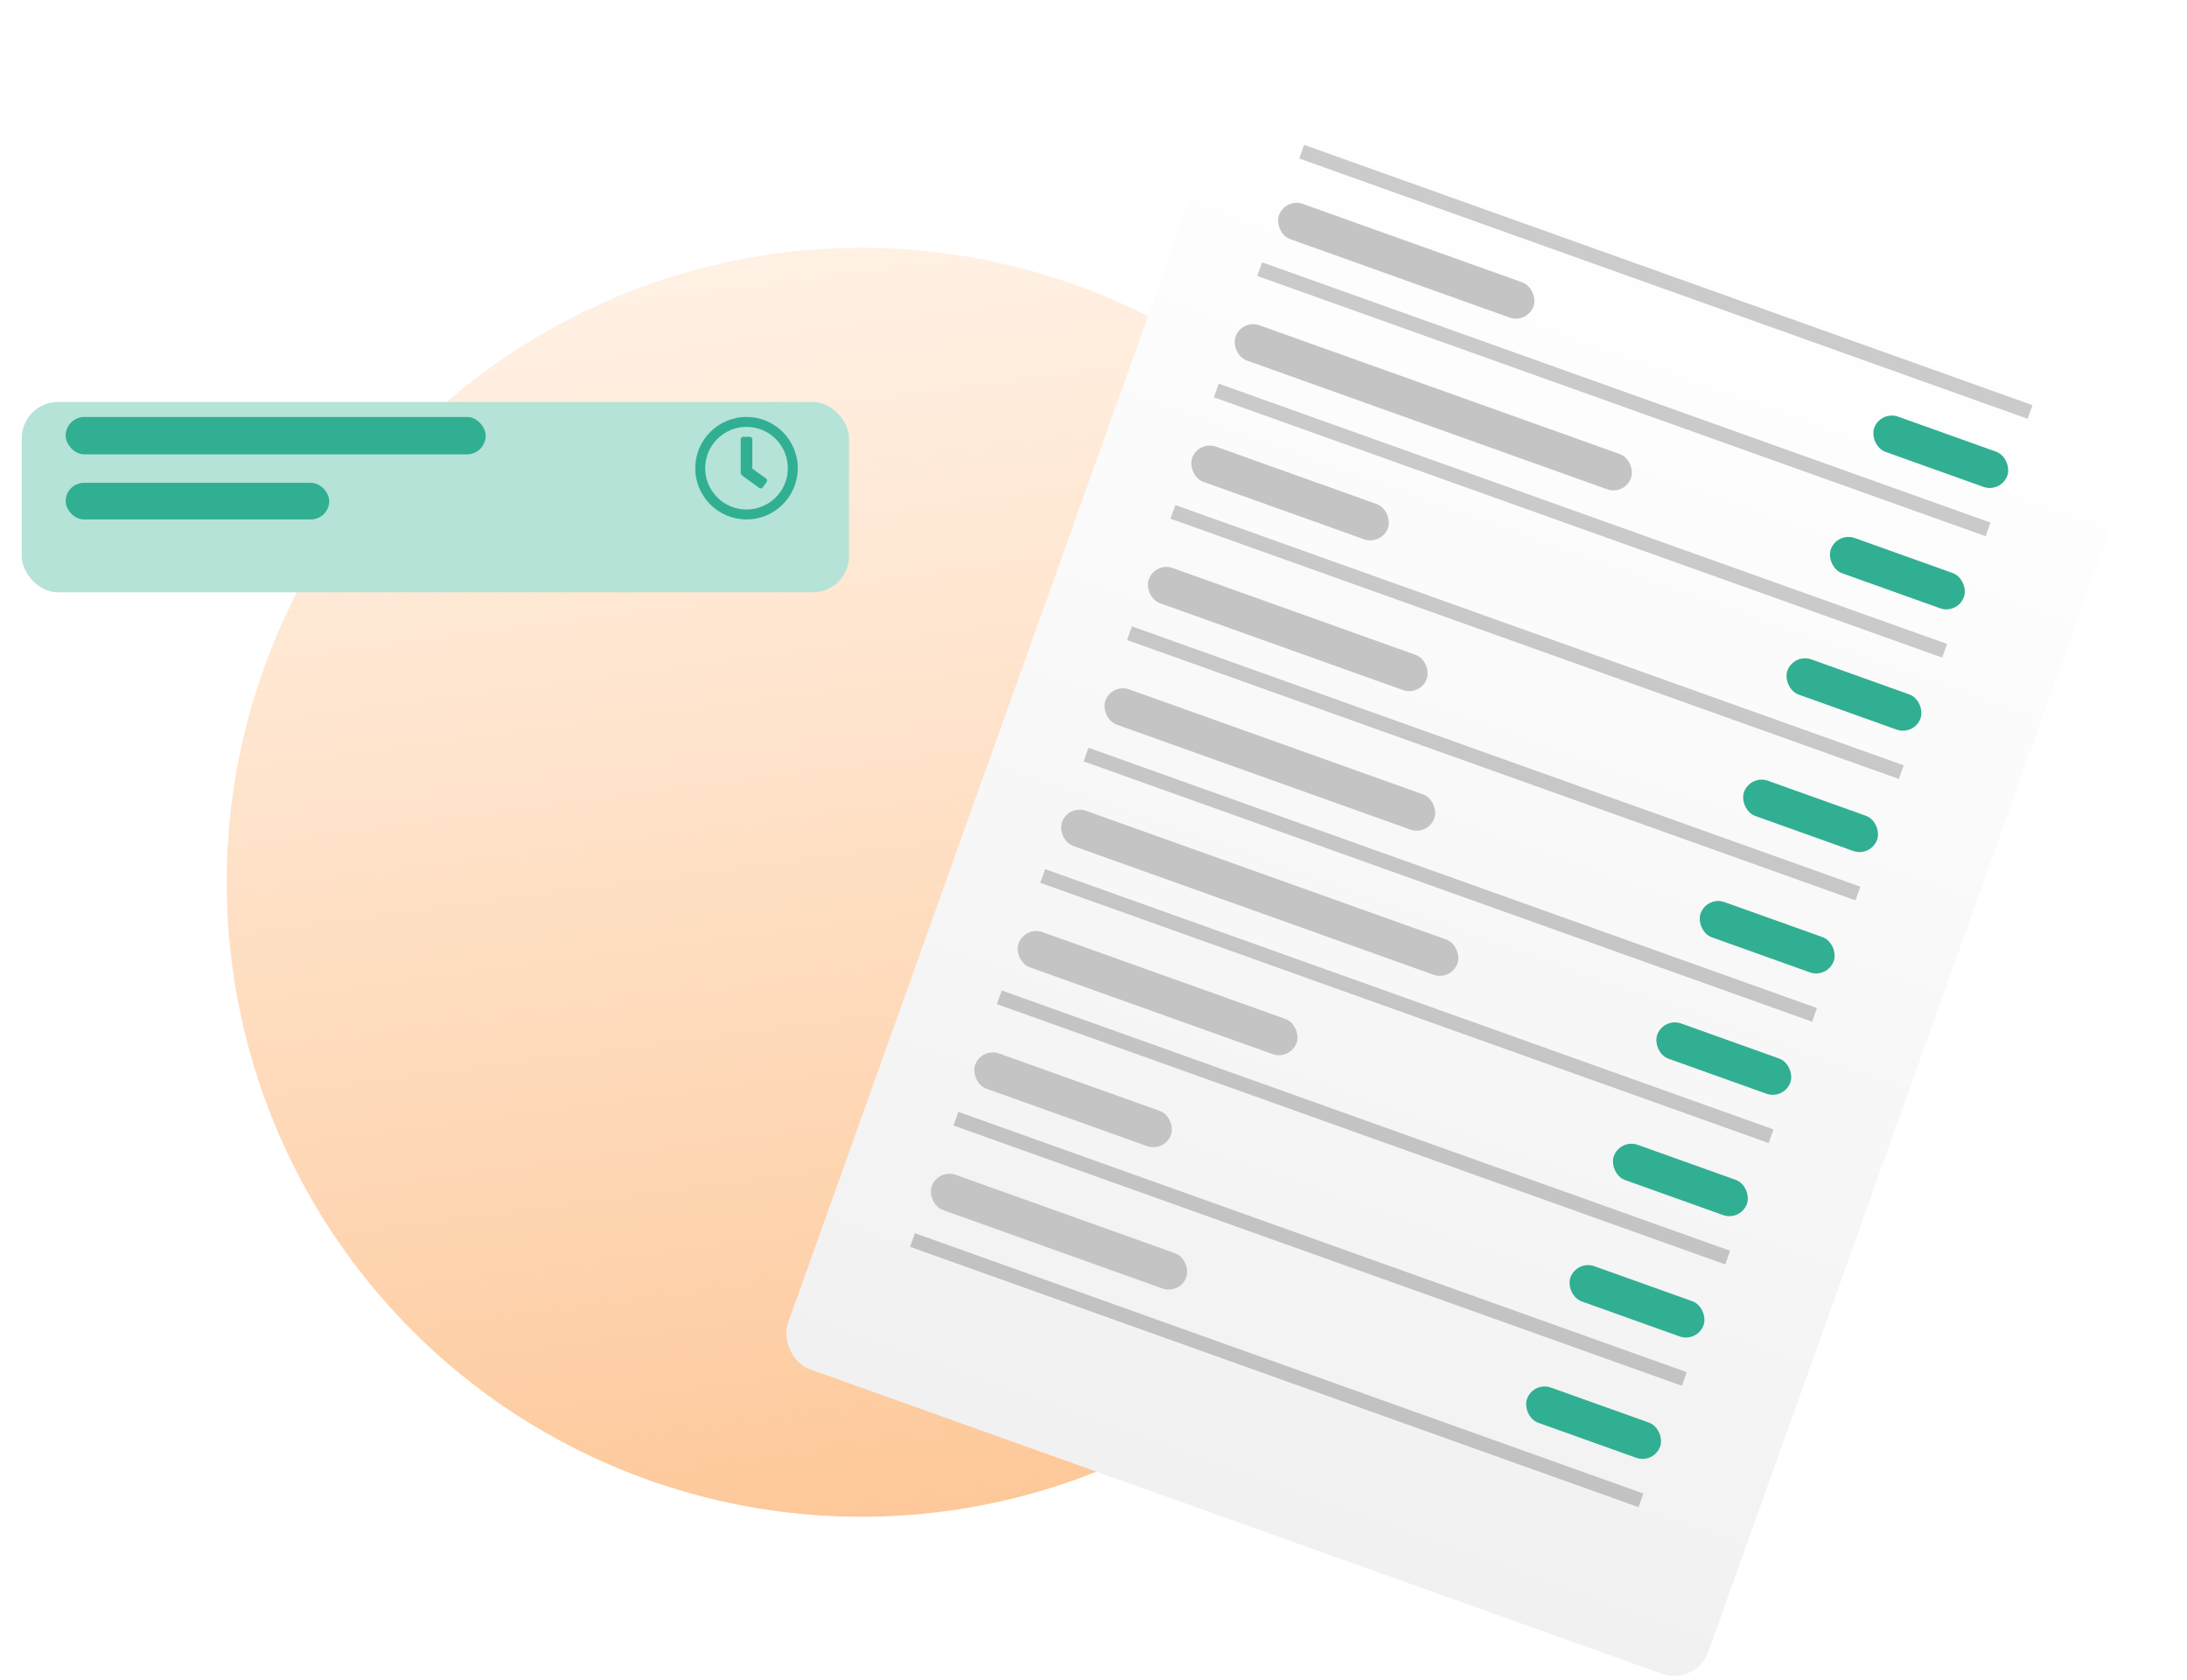 <svg width="302" height="232" viewBox="0 0 302 232" fill="none" xmlns="http://www.w3.org/2000/svg">
<circle cx="118.95" cy="121.869" r="87.643" fill="url(#paint0_linear_200_960)"/>
<g filter="url(#filter0_ddd_200_960)">
<rect x="170.918" y="3" width="134.956" height="189.513" rx="5" transform="rotate(19.67 170.918 3)" fill="url(#paint1_linear_200_960)"/>
</g>
<line x1="179.747" y1="20.951" x2="280.33" y2="56.906" stroke="black" stroke-opacity="0.2" stroke-width="2"/>
<line x1="173.948" y1="37.174" x2="274.531" y2="73.129" stroke="black" stroke-opacity="0.2" stroke-width="2"/>
<line x1="167.956" y1="53.938" x2="268.539" y2="89.893" stroke="black" stroke-opacity="0.2" stroke-width="2"/>
<line x1="161.964" y1="70.702" x2="262.547" y2="106.657" stroke="black" stroke-opacity="0.2" stroke-width="2"/>
<line x1="155.971" y1="87.466" x2="256.555" y2="123.42" stroke="black" stroke-opacity="0.2" stroke-width="2"/>
<line x1="149.979" y1="104.23" x2="250.563" y2="140.184" stroke="black" stroke-opacity="0.2" stroke-width="2"/>
<line x1="143.985" y1="120.994" x2="244.568" y2="156.948" stroke="black" stroke-opacity="0.2" stroke-width="2"/>
<line x1="137.993" y1="137.758" x2="238.576" y2="173.712" stroke="black" stroke-opacity="0.2" stroke-width="2"/>
<line x1="132.001" y1="154.521" x2="232.584" y2="190.476" stroke="black" stroke-opacity="0.2" stroke-width="2"/>
<line x1="126.008" y1="171.285" x2="226.592" y2="207.24" stroke="black" stroke-opacity="0.2" stroke-width="2"/>
<rect x="177.479" y="27.3" width="37.328" height="5.169" rx="2.584" transform="rotate(19.67 177.479 27.3)" fill="#C4C4C4"/>
<rect x="171.486" y="44.064" width="58.002" height="5.169" rx="2.584" transform="rotate(19.67 171.486 44.064)" fill="#C4C4C4"/>
<rect x="165.494" y="60.828" width="28.714" height="5.169" rx="2.584" transform="rotate(19.67 165.494 60.828)" fill="#C4C4C4"/>
<rect x="159.502" y="77.592" width="40.774" height="5.169" rx="2.584" transform="rotate(19.67 159.502 77.592)" fill="#C4C4C4"/>
<rect x="153.508" y="94.356" width="48.24" height="5.169" rx="2.584" transform="rotate(19.67 153.508 94.356)" fill="#C4C4C4"/>
<rect x="147.516" y="111.12" width="58.002" height="5.169" rx="2.584" transform="rotate(19.67 147.516 111.12)" fill="#C4C4C4"/>
<rect x="141.523" y="127.884" width="40.774" height="5.169" rx="2.584" transform="rotate(19.67 141.523 127.884)" fill="#C4C4C4"/>
<rect x="135.531" y="144.648" width="28.714" height="5.169" rx="2.584" transform="rotate(19.67 135.531 144.648)" fill="#C4C4C4"/>
<rect x="129.537" y="161.411" width="37.328" height="5.169" rx="2.584" transform="rotate(19.67 129.537 161.411)" fill="#C4C4C4"/>
<rect x="259.676" y="56.682" width="19.526" height="5.169" rx="2.584" transform="rotate(19.67 259.676 56.682)" fill="#31AF92"/>
<rect x="253.684" y="73.447" width="19.526" height="5.169" rx="2.584" transform="rotate(19.67 253.684 73.447)" fill="#31AF92"/>
<rect x="247.689" y="90.21" width="19.526" height="5.169" rx="2.584" transform="rotate(19.67 247.689 90.21)" fill="#31AF92"/>
<rect x="241.697" y="106.974" width="19.526" height="5.169" rx="2.584" transform="rotate(19.67 241.697 106.974)" fill="#31AF92"/>
<rect x="235.705" y="123.738" width="19.526" height="5.169" rx="2.584" transform="rotate(19.67 235.705 123.738)" fill="#31AF92"/>
<rect x="229.713" y="140.502" width="19.526" height="5.169" rx="2.584" transform="rotate(19.67 229.713 140.502)" fill="#31AF92"/>
<rect x="223.721" y="157.266" width="19.526" height="5.169" rx="2.584" transform="rotate(19.67 223.721 157.266)" fill="#31AF92"/>
<rect x="217.729" y="174.03" width="19.526" height="5.169" rx="2.584" transform="rotate(19.67 217.729 174.03)" fill="#31AF92"/>
<rect x="211.734" y="190.794" width="19.526" height="5.169" rx="2.584" transform="rotate(19.67 211.734 190.794)" fill="#31AF92"/>
<g filter="url(#filter1_ddd_200_960)">
<rect x="3" y="51.528" width="114.238" height="26.285" rx="5" fill="#B5E3D7"/>
</g>
<rect x="9.066" y="57.594" width="58.002" height="5.169" rx="2.584" fill="#31AF92"/>
<rect x="9.066" y="66.693" width="36.394" height="5.055" rx="2.527" fill="#31AF92"/>
<path d="M103.085 57.594C99.175 57.594 96.008 60.761 96.008 64.671C96.008 68.58 99.175 71.747 103.085 71.747C106.994 71.747 110.161 68.58 110.161 64.671C110.161 60.761 106.994 57.594 103.085 57.594ZM103.085 70.378C99.931 70.378 97.377 67.824 97.377 64.671C97.377 61.517 99.931 58.964 103.085 58.964C106.238 58.964 108.792 61.517 108.792 64.671C108.792 67.824 106.238 70.378 103.085 70.378ZM104.848 67.399L102.425 65.638C102.337 65.572 102.286 65.47 102.286 65.361V60.676C102.286 60.487 102.44 60.333 102.628 60.333H103.541C103.729 60.333 103.883 60.487 103.883 60.676V64.719L105.79 66.106C105.944 66.217 105.975 66.431 105.864 66.585L105.327 67.324C105.216 67.476 105.002 67.51 104.848 67.399Z" fill="#31AF92"/>
<defs>
<filter id="filter0_ddd_200_960" x="103.518" y="0.39" width="198.092" height="231.101" filterUnits="userSpaceOnUse" color-interpolation-filters="sRGB">
<feFlood flood-opacity="0" result="BackgroundImageFix"/>
<feColorMatrix in="SourceAlpha" type="matrix" values="0 0 0 0 0 0 0 0 0 0 0 0 0 0 0 0 0 0 127 0" result="hardAlpha"/>
<feOffset dy="1"/>
<feGaussianBlur stdDeviation="2.5"/>
<feColorMatrix type="matrix" values="0 0 0 0 0 0 0 0 0 0 0 0 0 0 0 0 0 0 0.2 0"/>
<feBlend mode="normal" in2="BackgroundImageFix" result="effect1_dropShadow_200_960"/>
<feColorMatrix in="SourceAlpha" type="matrix" values="0 0 0 0 0 0 0 0 0 0 0 0 0 0 0 0 0 0 127 0" result="hardAlpha"/>
<feOffset dy="3"/>
<feGaussianBlur stdDeviation="0.5"/>
<feColorMatrix type="matrix" values="0 0 0 0 0 0 0 0 0 0 0 0 0 0 0 0 0 0 0.12 0"/>
<feBlend mode="normal" in2="effect1_dropShadow_200_960" result="effect2_dropShadow_200_960"/>
<feColorMatrix in="SourceAlpha" type="matrix" values="0 0 0 0 0 0 0 0 0 0 0 0 0 0 0 0 0 0 127 0" result="hardAlpha"/>
<feOffset dy="2"/>
<feGaussianBlur stdDeviation="1"/>
<feColorMatrix type="matrix" values="0 0 0 0 0 0 0 0 0 0 0 0 0 0 0 0 0 0 0.14 0"/>
<feBlend mode="normal" in2="effect2_dropShadow_200_960" result="effect3_dropShadow_200_960"/>
<feBlend mode="normal" in="SourceGraphic" in2="effect3_dropShadow_200_960" result="shape"/>
</filter>
<filter id="filter1_ddd_200_960" x="0" y="49.528" width="120.238" height="32.285" filterUnits="userSpaceOnUse" color-interpolation-filters="sRGB">
<feFlood flood-opacity="0" result="BackgroundImageFix"/>
<feColorMatrix in="SourceAlpha" type="matrix" values="0 0 0 0 0 0 0 0 0 0 0 0 0 0 0 0 0 0 127 0" result="hardAlpha"/>
<feOffset dy="1"/>
<feGaussianBlur stdDeviation="1.5"/>
<feColorMatrix type="matrix" values="0 0 0 0 0 0 0 0 0 0 0 0 0 0 0 0 0 0 0.2 0"/>
<feBlend mode="normal" in2="BackgroundImageFix" result="effect1_dropShadow_200_960"/>
<feColorMatrix in="SourceAlpha" type="matrix" values="0 0 0 0 0 0 0 0 0 0 0 0 0 0 0 0 0 0 127 0" result="hardAlpha"/>
<feOffset dy="2"/>
<feGaussianBlur stdDeviation="0.5"/>
<feColorMatrix type="matrix" values="0 0 0 0 0 0 0 0 0 0 0 0 0 0 0 0 0 0 0.12 0"/>
<feBlend mode="normal" in2="effect1_dropShadow_200_960" result="effect2_dropShadow_200_960"/>
<feColorMatrix in="SourceAlpha" type="matrix" values="0 0 0 0 0 0 0 0 0 0 0 0 0 0 0 0 0 0 127 0" result="hardAlpha"/>
<feOffset dy="1"/>
<feGaussianBlur stdDeviation="0.5"/>
<feColorMatrix type="matrix" values="0 0 0 0 0 0 0 0 0 0 0 0 0 0 0 0 0 0 0.14 0"/>
<feBlend mode="normal" in2="effect2_dropShadow_200_960" result="effect3_dropShadow_200_960"/>
<feBlend mode="normal" in="SourceGraphic" in2="effect3_dropShadow_200_960" result="shape"/>
</filter>
<linearGradient id="paint0_linear_200_960" x1="164.375" y1="227.434" x2="136.068" y2="11.595" gradientUnits="userSpaceOnUse">
<stop stop-color="#FDC18D"/>
<stop offset="1" stop-color="#FFD2AA" stop-opacity="0.24"/>
</linearGradient>
<linearGradient id="paint1_linear_200_960" x1="238.396" y1="3" x2="238.396" y2="192.555" gradientUnits="userSpaceOnUse">
<stop stop-color="white"/>
<stop offset="1" stop-color="#F1F1F1"/>
</linearGradient>
</defs>
</svg>
